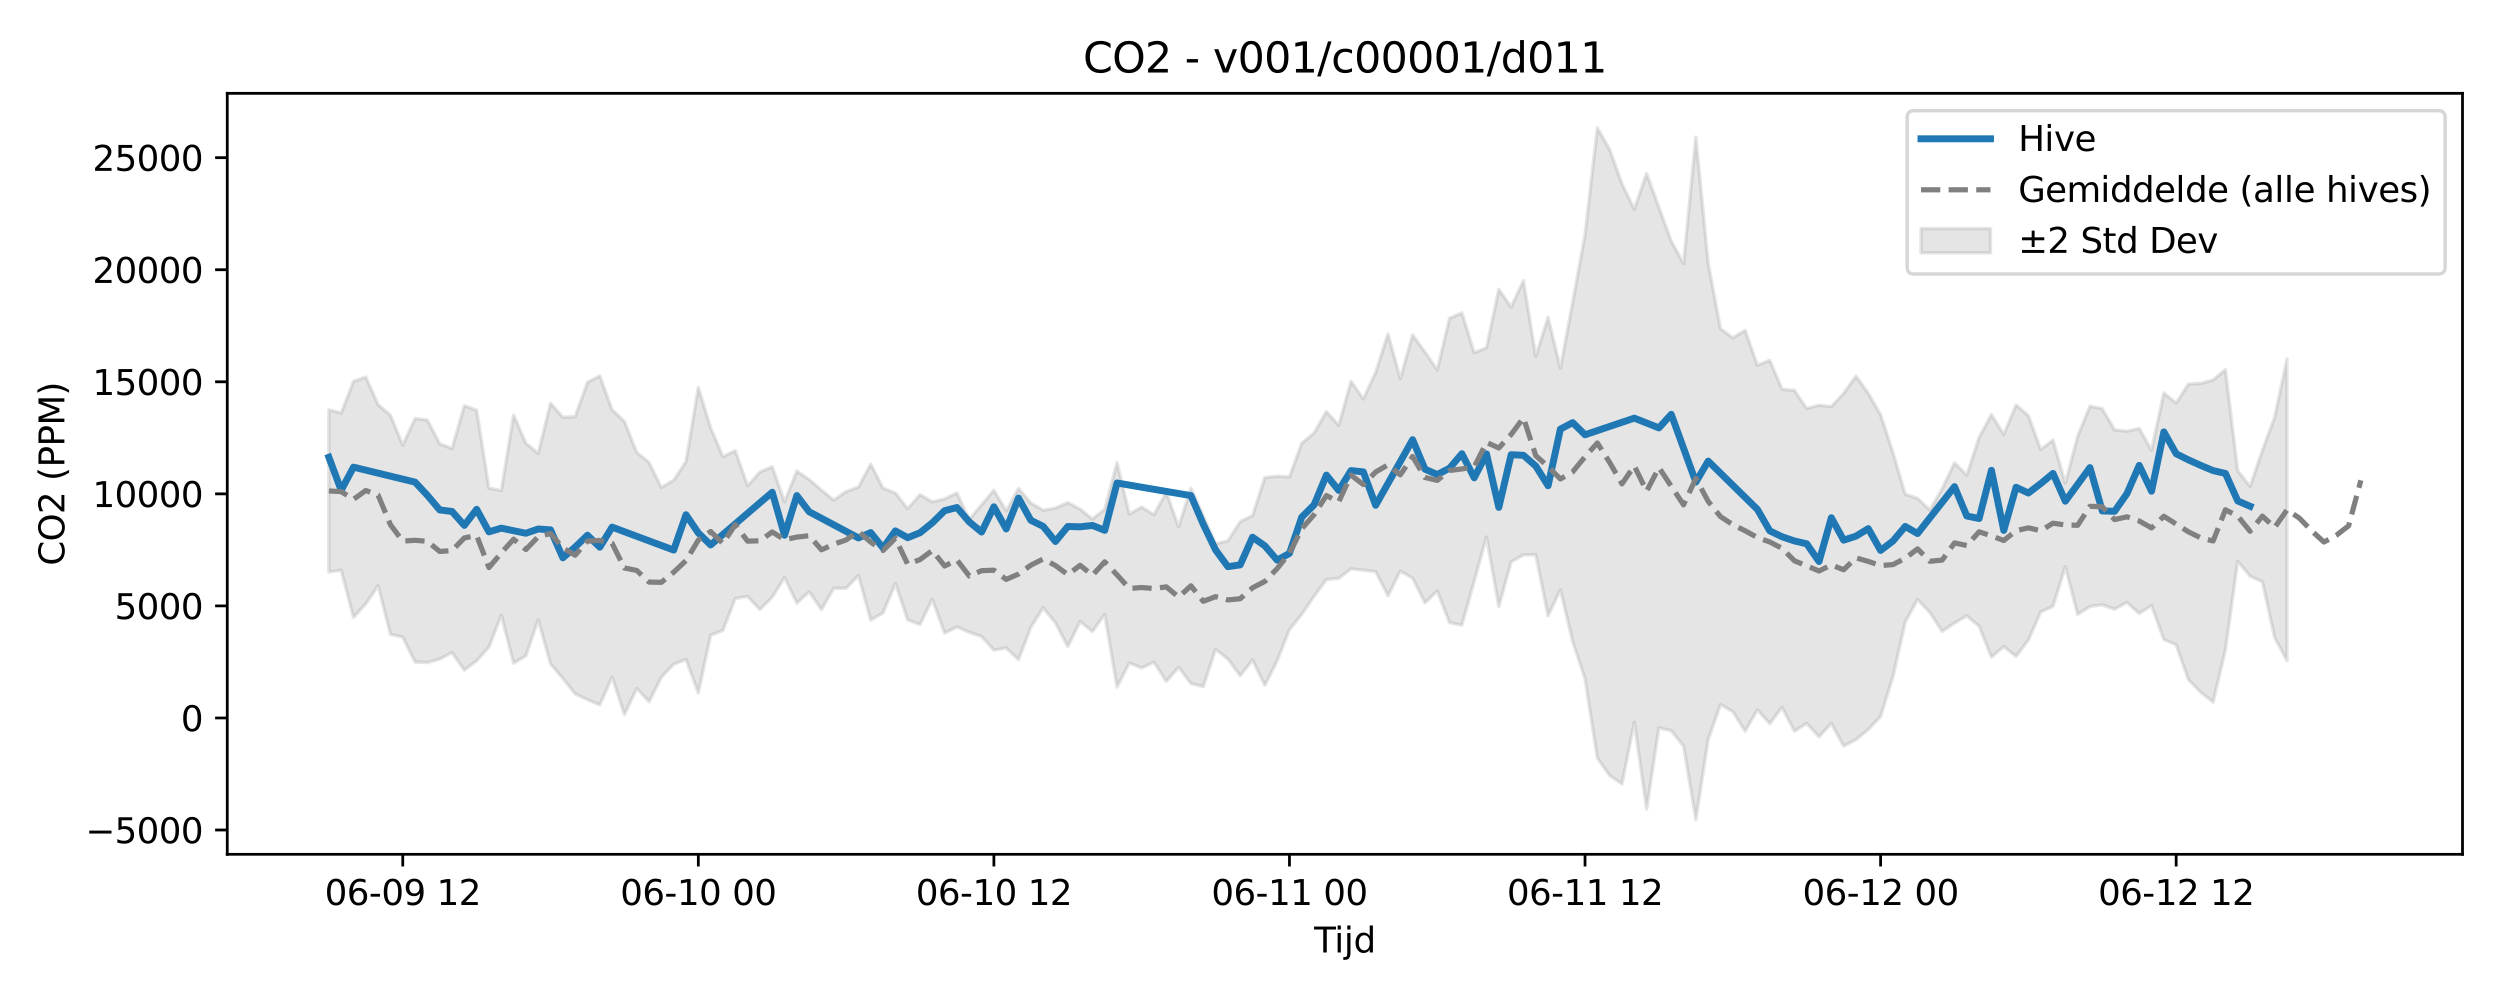 <?xml version="1.0" encoding="utf-8" standalone="no"?>
<!DOCTYPE svg PUBLIC "-//W3C//DTD SVG 1.1//EN"
  "http://www.w3.org/Graphics/SVG/1.1/DTD/svg11.dtd">
<svg xmlns:xlink="http://www.w3.org/1999/xlink" width="720pt" height="288pt" viewBox="0 0 720 288" xmlns="http://www.w3.org/2000/svg" version="1.1">
 <defs>
  <style type="text/css">*{stroke-linejoin: round; stroke-linecap: butt}</style>
 </defs>
 <g id="figure_1">
  <g id="patch_1">
   <path d="M 0 288 
L 720 288 
L 720 0 
L 0 0 
z
" style="fill: #ffffff"/>
  </g>
  <g id="axes_1">
   <g id="patch_2">
    <path d="M 65.45 246.04 
L 709.2 246.04 
L 709.2 26.88 
L 65.45 26.88 
z
" style="fill: #ffffff"/>
   </g>
   <g id="FillBetweenPolyCollection_1">
    <defs>
     <path id="med2e6084ca" d="M 94.711 -169.96 
L 94.711 -123.252 
L 98.258 -123.786 
L 101.805 -110.171 
L 105.352 -114.088 
L 108.899 -119.336 
L 112.446 -105.314 
L 115.992 -104.504 
L 119.539 -97.335 
L 123.086 -97.177 
L 126.633 -98.163 
L 130.18 -100.057 
L 133.727 -95.012 
L 137.273 -97.695 
L 140.82 -101.659 
L 144.367 -110.799 
L 147.914 -96.98 
L 151.461 -99.143 
L 155.008 -109.472 
L 158.554 -96.816 
L 162.101 -92.606 
L 165.648 -88.187 
L 169.195 -86.468 
L 172.742 -84.993 
L 176.288 -93.028 
L 179.835 -82.207 
L 183.382 -89.719 
L 186.929 -85.913 
L 190.476 -92.959 
L 194.023 -96.705 
L 197.569 -98.048 
L 201.116 -88.462 
L 204.663 -105.051 
L 208.21 -106.446 
L 211.757 -115.63 
L 215.304 -116.232 
L 218.85 -112.45 
L 222.397 -115.993 
L 225.944 -121.655 
L 229.491 -114.295 
L 233.038 -117.542 
L 236.585 -112.461 
L 240.131 -118.574 
L 243.678 -118.573 
L 247.225 -122.231 
L 250.772 -109.398 
L 254.319 -111.501 
L 257.866 -119.966 
L 261.412 -109.494 
L 264.959 -108.139 
L 268.506 -115.425 
L 272.053 -105.657 
L 275.6 -107.45 
L 279.147 -105.893 
L 282.693 -104.692 
L 286.24 -100.757 
L 289.787 -101.395 
L 293.334 -98.008 
L 296.881 -107.343 
L 300.428 -112.953 
L 303.974 -108.597 
L 307.521 -101.781 
L 311.068 -109.017 
L 314.615 -106.128 
L 318.162 -111.037 
L 321.709 -90.12 
L 325.255 -97.076 
L 328.802 -95.622 
L 332.349 -97.276 
L 335.896 -91.741 
L 339.443 -95.83 
L 342.99 -91.153 
L 346.536 -90.254 
L 350.083 -100.965 
L 353.63 -98.223 
L 357.177 -93.38 
L 360.724 -97.934 
L 364.271 -90.638 
L 367.817 -97.667 
L 371.364 -106.684 
L 374.911 -111.089 
L 378.458 -116.275 
L 382.005 -121.079 
L 385.552 -121.437 
L 389.098 -124.173 
L 392.645 -123.781 
L 396.192 -123.364 
L 399.739 -116.416 
L 403.286 -123.534 
L 406.833 -121.498 
L 410.379 -114.367 
L 413.926 -117.801 
L 417.473 -108.666 
L 421.02 -107.972 
L 424.567 -120.616 
L 428.114 -133.316 
L 431.66 -113.282 
L 435.207 -126.2 
L 438.754 -128.179 
L 442.301 -128.191 
L 445.848 -110.651 
L 449.395 -118.142 
L 452.941 -103.223 
L 456.488 -92.496 
L 460.035 -69.696 
L 463.582 -64.666 
L 467.129 -62.239 
L 470.676 -79.957 
L 474.222 -55.011 
L 477.769 -78.392 
L 481.316 -77.546 
L 484.863 -73.177 
L 488.41 -51.922 
L 491.957 -75.005 
L 495.503 -85.092 
L 499.05 -83.055 
L 502.597 -77.421 
L 506.144 -83.582 
L 509.691 -79.598 
L 513.238 -84.281 
L 516.784 -77.422 
L 520.331 -79.65 
L 523.878 -75.801 
L 527.425 -79.687 
L 530.972 -73.108 
L 534.519 -75.015 
L 538.065 -77.904 
L 541.612 -81.676 
L 545.159 -93.076 
L 548.706 -108.819 
L 552.253 -115.348 
L 555.8 -111.6 
L 559.346 -106.134 
L 562.893 -108.563 
L 566.44 -110.634 
L 569.987 -107.655 
L 573.534 -98.771 
L 577.081 -101.799 
L 580.627 -98.973 
L 584.174 -103.654 
L 587.721 -111.756 
L 591.268 -113.401 
L 594.815 -124.785 
L 598.362 -111.068 
L 601.908 -113.334 
L 605.455 -113.804 
L 609.002 -112.538 
L 612.549 -114.497 
L 616.096 -111.329 
L 619.642 -113.607 
L 623.189 -103.821 
L 626.736 -102.284 
L 630.283 -92.219 
L 633.83 -88.613 
L 637.377 -85.812 
L 640.923 -100.845 
L 644.47 -126.311 
L 648.017 -122.067 
L 651.564 -120.473 
L 655.111 -104.333 
L 658.658 -97.742 
L 658.658 -184.598 
L 658.658 -184.598 
L 655.111 -167.848 
L 651.564 -158.243 
L 648.017 -147.915 
L 644.47 -152.393 
L 640.923 -181.543 
L 637.377 -178.581 
L 633.83 -177.573 
L 630.283 -177.42 
L 626.736 -171.914 
L 623.189 -174.825 
L 619.642 -158.313 
L 616.096 -164.585 
L 612.549 -163.812 
L 609.002 -164.189 
L 605.455 -170.283 
L 601.908 -171.023 
L 598.362 -162.359 
L 594.815 -148.821 
L 591.268 -161.242 
L 587.721 -158.556 
L 584.174 -168.297 
L 580.627 -171.347 
L 577.081 -162.874 
L 573.534 -168.583 
L 569.987 -162.036 
L 566.44 -151.157 
L 562.893 -154.72 
L 559.346 -147.27 
L 555.8 -141.106 
L 552.253 -144.491 
L 548.706 -145.648 
L 545.159 -157.707 
L 541.612 -168.566 
L 538.065 -174.713 
L 534.519 -179.682 
L 530.972 -174.726 
L 527.425 -170.892 
L 523.878 -171.31 
L 520.331 -170.341 
L 516.784 -175.572 
L 513.238 -175.903 
L 509.691 -184.232 
L 506.144 -182.8 
L 502.597 -192.86 
L 499.05 -190.712 
L 495.503 -193.347 
L 491.957 -212.213 
L 488.41 -248.52 
L 484.863 -212.056 
L 481.316 -218.574 
L 477.769 -228.282 
L 474.222 -238.042 
L 470.676 -227.746 
L 467.129 -235.054 
L 463.582 -244.946 
L 460.035 -251.158 
L 456.488 -220.424 
L 452.941 -201.003 
L 449.395 -181.959 
L 445.848 -196.606 
L 442.301 -185.353 
L 438.754 -207.194 
L 435.207 -199.543 
L 431.66 -204.684 
L 428.114 -187.857 
L 424.567 -186.425 
L 421.02 -197.906 
L 417.473 -196.319 
L 413.926 -181.488 
L 410.379 -186.629 
L 406.833 -191.543 
L 403.286 -178.943 
L 399.739 -191.816 
L 396.192 -180.768 
L 392.645 -173.107 
L 389.098 -178.162 
L 385.552 -165.482 
L 382.005 -169.464 
L 378.458 -163.301 
L 374.911 -160.363 
L 371.364 -150.656 
L 367.817 -150.837 
L 364.271 -150.455 
L 360.724 -139.494 
L 357.177 -137.759 
L 353.63 -132.231 
L 350.083 -131.363 
L 346.536 -139.393 
L 342.99 -147.418 
L 339.443 -136.262 
L 335.896 -146.226 
L 332.349 -139.749 
L 328.802 -141.965 
L 325.255 -139.939 
L 321.709 -154.752 
L 318.162 -141.346 
L 314.615 -138.514 
L 311.068 -141.375 
L 307.521 -143.241 
L 303.974 -141.664 
L 300.428 -141.074 
L 296.881 -143.122 
L 293.334 -147.345 
L 289.787 -140.862 
L 286.24 -146.812 
L 282.693 -142.6 
L 279.147 -138.37 
L 275.6 -146.004 
L 272.053 -144.327 
L 268.506 -143.481 
L 264.959 -145.54 
L 261.412 -141.504 
L 257.866 -146.01 
L 254.319 -147.397 
L 250.772 -154.323 
L 247.225 -147.706 
L 243.678 -146.436 
L 240.131 -143.962 
L 236.585 -146.854 
L 233.038 -149.885 
L 229.491 -152.333 
L 225.944 -143.501 
L 222.397 -153.59 
L 218.85 -152.058 
L 215.304 -148.065 
L 211.757 -158.19 
L 208.21 -156.49 
L 204.663 -164.799 
L 201.116 -176.457 
L 197.569 -155.068 
L 194.023 -149.703 
L 190.476 -147.623 
L 186.929 -154.805 
L 183.382 -157.713 
L 179.835 -166.626 
L 176.288 -169.997 
L 172.742 -179.731 
L 169.195 -177.877 
L 165.648 -168.012 
L 162.101 -167.811 
L 158.554 -171.88 
L 155.008 -157.426 
L 151.461 -160.339 
L 147.914 -168.451 
L 144.367 -146.719 
L 140.82 -147.43 
L 137.273 -169.866 
L 133.727 -171.147 
L 130.18 -158.821 
L 126.633 -160.181 
L 123.086 -167.037 
L 119.539 -167.461 
L 115.992 -159.801 
L 112.446 -168.442 
L 108.899 -171.435 
L 105.352 -179.41 
L 101.805 -178.178 
L 98.258 -169.042 
L 94.711 -169.96 
z
" style="stroke: #808080; stroke-opacity: 0.2"/>
    </defs>
    <g clip-path="url(#p0f1ac2884c)">
     <use xlink:href="#med2e6084ca" x="0" y="288" style="fill: #808080; fill-opacity: 0.2; stroke: #808080; stroke-opacity: 0.2"/>
    </g>
   </g>
   <g id="matplotlib.axis_1">
    <g id="xtick_1">
     <g id="line2d_1">
      <defs>
       <path id="m36e5a9ee63" d="M 0 0 
L 0 3.5 
" style="stroke: #000000; stroke-width: 0.8"/>
      </defs>
      <g>
       <use xlink:href="#m36e5a9ee63" x="115.992" y="246.04" style="stroke: #000000; stroke-width: 0.8"/>
      </g>
     </g>
     <g id="text_1">
      <!-- 06-09 12 -->
      <g transform="translate(93.512 260.638) scale(0.1 -0.1)">
       <defs>
        <path id="DejaVuSans-30" d="M 2034 4250 
Q 1547 4250 1301 3770 
Q 1056 3291 1056 2328 
Q 1056 1369 1301 889 
Q 1547 409 2034 409 
Q 2525 409 2770 889 
Q 3016 1369 3016 2328 
Q 3016 3291 2770 3770 
Q 2525 4250 2034 4250 
z
M 2034 4750 
Q 2819 4750 3233 4129 
Q 3647 3509 3647 2328 
Q 3647 1150 3233 529 
Q 2819 -91 2034 -91 
Q 1250 -91 836 529 
Q 422 1150 422 2328 
Q 422 3509 836 4129 
Q 1250 4750 2034 4750 
z
" transform="scale(0.016)"/>
        <path id="DejaVuSans-36" d="M 2113 2584 
Q 1688 2584 1439 2293 
Q 1191 2003 1191 1497 
Q 1191 994 1439 701 
Q 1688 409 2113 409 
Q 2538 409 2786 701 
Q 3034 994 3034 1497 
Q 3034 2003 2786 2293 
Q 2538 2584 2113 2584 
z
M 3366 4563 
L 3366 3988 
Q 3128 4100 2886 4159 
Q 2644 4219 2406 4219 
Q 1781 4219 1451 3797 
Q 1122 3375 1075 2522 
Q 1259 2794 1537 2939 
Q 1816 3084 2150 3084 
Q 2853 3084 3261 2657 
Q 3669 2231 3669 1497 
Q 3669 778 3244 343 
Q 2819 -91 2113 -91 
Q 1303 -91 875 529 
Q 447 1150 447 2328 
Q 447 3434 972 4092 
Q 1497 4750 2381 4750 
Q 2619 4750 2861 4703 
Q 3103 4656 3366 4563 
z
" transform="scale(0.016)"/>
        <path id="DejaVuSans-2d" d="M 313 2009 
L 1997 2009 
L 1997 1497 
L 313 1497 
L 313 2009 
z
" transform="scale(0.016)"/>
        <path id="DejaVuSans-39" d="M 703 97 
L 703 672 
Q 941 559 1184 500 
Q 1428 441 1663 441 
Q 2288 441 2617 861 
Q 2947 1281 2994 2138 
Q 2813 1869 2534 1725 
Q 2256 1581 1919 1581 
Q 1219 1581 811 2004 
Q 403 2428 403 3163 
Q 403 3881 828 4315 
Q 1253 4750 1959 4750 
Q 2769 4750 3195 4129 
Q 3622 3509 3622 2328 
Q 3622 1225 3098 567 
Q 2575 -91 1691 -91 
Q 1453 -91 1209 -44 
Q 966 3 703 97 
z
M 1959 2075 
Q 2384 2075 2632 2365 
Q 2881 2656 2881 3163 
Q 2881 3666 2632 3958 
Q 2384 4250 1959 4250 
Q 1534 4250 1286 3958 
Q 1038 3666 1038 3163 
Q 1038 2656 1286 2365 
Q 1534 2075 1959 2075 
z
" transform="scale(0.016)"/>
        <path id="DejaVuSans-20" transform="scale(0.016)"/>
        <path id="DejaVuSans-31" d="M 794 531 
L 1825 531 
L 1825 4091 
L 703 3866 
L 703 4441 
L 1819 4666 
L 2450 4666 
L 2450 531 
L 3481 531 
L 3481 0 
L 794 0 
L 794 531 
z
" transform="scale(0.016)"/>
        <path id="DejaVuSans-32" d="M 1228 531 
L 3431 531 
L 3431 0 
L 469 0 
L 469 531 
Q 828 903 1448 1529 
Q 2069 2156 2228 2338 
Q 2531 2678 2651 2914 
Q 2772 3150 2772 3378 
Q 2772 3750 2511 3984 
Q 2250 4219 1831 4219 
Q 1534 4219 1204 4116 
Q 875 4013 500 3803 
L 500 4441 
Q 881 4594 1212 4672 
Q 1544 4750 1819 4750 
Q 2544 4750 2975 4387 
Q 3406 4025 3406 3419 
Q 3406 3131 3298 2873 
Q 3191 2616 2906 2266 
Q 2828 2175 2409 1742 
Q 1991 1309 1228 531 
z
" transform="scale(0.016)"/>
       </defs>
       <use xlink:href="#DejaVuSans-30"/>
       <use xlink:href="#DejaVuSans-36" transform="translate(63.623 0)"/>
       <use xlink:href="#DejaVuSans-2d" transform="translate(127.246 0)"/>
       <use xlink:href="#DejaVuSans-30" transform="translate(163.33 0)"/>
       <use xlink:href="#DejaVuSans-39" transform="translate(226.953 0)"/>
       <use xlink:href="#DejaVuSans-20" transform="translate(290.576 0)"/>
       <use xlink:href="#DejaVuSans-31" transform="translate(322.363 0)"/>
       <use xlink:href="#DejaVuSans-32" transform="translate(385.986 0)"/>
      </g>
     </g>
    </g>
    <g id="xtick_2">
     <g id="line2d_2">
      <g>
       <use xlink:href="#m36e5a9ee63" x="201.116" y="246.04" style="stroke: #000000; stroke-width: 0.8"/>
      </g>
     </g>
     <g id="text_2">
      <!-- 06-10 00 -->
      <g transform="translate(178.636 260.638) scale(0.1 -0.1)">
       <use xlink:href="#DejaVuSans-30"/>
       <use xlink:href="#DejaVuSans-36" transform="translate(63.623 0)"/>
       <use xlink:href="#DejaVuSans-2d" transform="translate(127.246 0)"/>
       <use xlink:href="#DejaVuSans-31" transform="translate(163.33 0)"/>
       <use xlink:href="#DejaVuSans-30" transform="translate(226.953 0)"/>
       <use xlink:href="#DejaVuSans-20" transform="translate(290.576 0)"/>
       <use xlink:href="#DejaVuSans-30" transform="translate(322.363 0)"/>
       <use xlink:href="#DejaVuSans-30" transform="translate(385.986 0)"/>
      </g>
     </g>
    </g>
    <g id="xtick_3">
     <g id="line2d_3">
      <g>
       <use xlink:href="#m36e5a9ee63" x="286.24" y="246.04" style="stroke: #000000; stroke-width: 0.8"/>
      </g>
     </g>
     <g id="text_3">
      <!-- 06-10 12 -->
      <g transform="translate(263.76 260.638) scale(0.1 -0.1)">
       <use xlink:href="#DejaVuSans-30"/>
       <use xlink:href="#DejaVuSans-36" transform="translate(63.623 0)"/>
       <use xlink:href="#DejaVuSans-2d" transform="translate(127.246 0)"/>
       <use xlink:href="#DejaVuSans-31" transform="translate(163.33 0)"/>
       <use xlink:href="#DejaVuSans-30" transform="translate(226.953 0)"/>
       <use xlink:href="#DejaVuSans-20" transform="translate(290.576 0)"/>
       <use xlink:href="#DejaVuSans-31" transform="translate(322.363 0)"/>
       <use xlink:href="#DejaVuSans-32" transform="translate(385.986 0)"/>
      </g>
     </g>
    </g>
    <g id="xtick_4">
     <g id="line2d_4">
      <g>
       <use xlink:href="#m36e5a9ee63" x="371.364" y="246.04" style="stroke: #000000; stroke-width: 0.8"/>
      </g>
     </g>
     <g id="text_4">
      <!-- 06-11 00 -->
      <g transform="translate(348.884 260.638) scale(0.1 -0.1)">
       <use xlink:href="#DejaVuSans-30"/>
       <use xlink:href="#DejaVuSans-36" transform="translate(63.623 0)"/>
       <use xlink:href="#DejaVuSans-2d" transform="translate(127.246 0)"/>
       <use xlink:href="#DejaVuSans-31" transform="translate(163.33 0)"/>
       <use xlink:href="#DejaVuSans-31" transform="translate(226.953 0)"/>
       <use xlink:href="#DejaVuSans-20" transform="translate(290.576 0)"/>
       <use xlink:href="#DejaVuSans-30" transform="translate(322.363 0)"/>
       <use xlink:href="#DejaVuSans-30" transform="translate(385.986 0)"/>
      </g>
     </g>
    </g>
    <g id="xtick_5">
     <g id="line2d_5">
      <g>
       <use xlink:href="#m36e5a9ee63" x="456.488" y="246.04" style="stroke: #000000; stroke-width: 0.8"/>
      </g>
     </g>
     <g id="text_5">
      <!-- 06-11 12 -->
      <g transform="translate(434.008 260.638) scale(0.1 -0.1)">
       <use xlink:href="#DejaVuSans-30"/>
       <use xlink:href="#DejaVuSans-36" transform="translate(63.623 0)"/>
       <use xlink:href="#DejaVuSans-2d" transform="translate(127.246 0)"/>
       <use xlink:href="#DejaVuSans-31" transform="translate(163.33 0)"/>
       <use xlink:href="#DejaVuSans-31" transform="translate(226.953 0)"/>
       <use xlink:href="#DejaVuSans-20" transform="translate(290.576 0)"/>
       <use xlink:href="#DejaVuSans-31" transform="translate(322.363 0)"/>
       <use xlink:href="#DejaVuSans-32" transform="translate(385.986 0)"/>
      </g>
     </g>
    </g>
    <g id="xtick_6">
     <g id="line2d_6">
      <g>
       <use xlink:href="#m36e5a9ee63" x="541.612" y="246.04" style="stroke: #000000; stroke-width: 0.8"/>
      </g>
     </g>
     <g id="text_6">
      <!-- 06-12 00 -->
      <g transform="translate(519.132 260.638) scale(0.1 -0.1)">
       <use xlink:href="#DejaVuSans-30"/>
       <use xlink:href="#DejaVuSans-36" transform="translate(63.623 0)"/>
       <use xlink:href="#DejaVuSans-2d" transform="translate(127.246 0)"/>
       <use xlink:href="#DejaVuSans-31" transform="translate(163.33 0)"/>
       <use xlink:href="#DejaVuSans-32" transform="translate(226.953 0)"/>
       <use xlink:href="#DejaVuSans-20" transform="translate(290.576 0)"/>
       <use xlink:href="#DejaVuSans-30" transform="translate(322.363 0)"/>
       <use xlink:href="#DejaVuSans-30" transform="translate(385.986 0)"/>
      </g>
     </g>
    </g>
    <g id="xtick_7">
     <g id="line2d_7">
      <g>
       <use xlink:href="#m36e5a9ee63" x="626.736" y="246.04" style="stroke: #000000; stroke-width: 0.8"/>
      </g>
     </g>
     <g id="text_7">
      <!-- 06-12 12 -->
      <g transform="translate(604.256 260.638) scale(0.1 -0.1)">
       <use xlink:href="#DejaVuSans-30"/>
       <use xlink:href="#DejaVuSans-36" transform="translate(63.623 0)"/>
       <use xlink:href="#DejaVuSans-2d" transform="translate(127.246 0)"/>
       <use xlink:href="#DejaVuSans-31" transform="translate(163.33 0)"/>
       <use xlink:href="#DejaVuSans-32" transform="translate(226.953 0)"/>
       <use xlink:href="#DejaVuSans-20" transform="translate(290.576 0)"/>
       <use xlink:href="#DejaVuSans-31" transform="translate(322.363 0)"/>
       <use xlink:href="#DejaVuSans-32" transform="translate(385.986 0)"/>
      </g>
     </g>
    </g>
    <g id="text_8">
     <!-- Tijd -->
     <g transform="translate(378.475 274.317) scale(0.1 -0.1)">
      <defs>
       <path id="DejaVuSans-54" d="M -19 4666 
L 3928 4666 
L 3928 4134 
L 2272 4134 
L 2272 0 
L 1638 0 
L 1638 4134 
L -19 4134 
L -19 4666 
z
" transform="scale(0.016)"/>
       <path id="DejaVuSans-69" d="M 603 3500 
L 1178 3500 
L 1178 0 
L 603 0 
L 603 3500 
z
M 603 4863 
L 1178 4863 
L 1178 4134 
L 603 4134 
L 603 4863 
z
" transform="scale(0.016)"/>
       <path id="DejaVuSans-6a" d="M 603 3500 
L 1178 3500 
L 1178 -63 
Q 1178 -731 923 -1031 
Q 669 -1331 103 -1331 
L -116 -1331 
L -116 -844 
L 38 -844 
Q 366 -844 484 -692 
Q 603 -541 603 -63 
L 603 3500 
z
M 603 4863 
L 1178 4863 
L 1178 4134 
L 603 4134 
L 603 4863 
z
" transform="scale(0.016)"/>
       <path id="DejaVuSans-64" d="M 2906 2969 
L 2906 4863 
L 3481 4863 
L 3481 0 
L 2906 0 
L 2906 525 
Q 2725 213 2448 61 
Q 2172 -91 1784 -91 
Q 1150 -91 751 415 
Q 353 922 353 1747 
Q 353 2572 751 3078 
Q 1150 3584 1784 3584 
Q 2172 3584 2448 3432 
Q 2725 3281 2906 2969 
z
M 947 1747 
Q 947 1113 1208 752 
Q 1469 391 1925 391 
Q 2381 391 2643 752 
Q 2906 1113 2906 1747 
Q 2906 2381 2643 2742 
Q 2381 3103 1925 3103 
Q 1469 3103 1208 2742 
Q 947 2381 947 1747 
z
" transform="scale(0.016)"/>
      </defs>
      <use xlink:href="#DejaVuSans-54"/>
      <use xlink:href="#DejaVuSans-69" transform="translate(57.959 0)"/>
      <use xlink:href="#DejaVuSans-6a" transform="translate(85.742 0)"/>
      <use xlink:href="#DejaVuSans-64" transform="translate(113.525 0)"/>
     </g>
    </g>
   </g>
   <g id="matplotlib.axis_2">
    <g id="ytick_1">
     <g id="line2d_8">
      <defs>
       <path id="m35f1c12dab" d="M 0 0 
L -3.5 0 
" style="stroke: #000000; stroke-width: 0.8"/>
      </defs>
      <g>
       <use xlink:href="#m35f1c12dab" x="65.45" y="239.047" style="stroke: #000000; stroke-width: 0.8"/>
      </g>
     </g>
     <g id="text_9">
      <!-- −5000 -->
      <g transform="translate(24.62 242.846) scale(0.1 -0.1)">
       <defs>
        <path id="DejaVuSans-2212" d="M 678 2272 
L 4684 2272 
L 4684 1741 
L 678 1741 
L 678 2272 
z
" transform="scale(0.016)"/>
        <path id="DejaVuSans-35" d="M 691 4666 
L 3169 4666 
L 3169 4134 
L 1269 4134 
L 1269 2991 
Q 1406 3038 1543 3061 
Q 1681 3084 1819 3084 
Q 2600 3084 3056 2656 
Q 3513 2228 3513 1497 
Q 3513 744 3044 326 
Q 2575 -91 1722 -91 
Q 1428 -91 1123 -41 
Q 819 9 494 109 
L 494 744 
Q 775 591 1075 516 
Q 1375 441 1709 441 
Q 2250 441 2565 725 
Q 2881 1009 2881 1497 
Q 2881 1984 2565 2268 
Q 2250 2553 1709 2553 
Q 1456 2553 1204 2497 
Q 953 2441 691 2322 
L 691 4666 
z
" transform="scale(0.016)"/>
       </defs>
       <use xlink:href="#DejaVuSans-2212"/>
       <use xlink:href="#DejaVuSans-35" transform="translate(83.789 0)"/>
       <use xlink:href="#DejaVuSans-30" transform="translate(147.412 0)"/>
       <use xlink:href="#DejaVuSans-30" transform="translate(211.035 0)"/>
       <use xlink:href="#DejaVuSans-30" transform="translate(274.658 0)"/>
      </g>
     </g>
    </g>
    <g id="ytick_2">
     <g id="line2d_9">
      <g>
       <use xlink:href="#m35f1c12dab" x="65.45" y="206.774" style="stroke: #000000; stroke-width: 0.8"/>
      </g>
     </g>
     <g id="text_10">
      <!-- 0 -->
      <g transform="translate(52.087 210.573) scale(0.1 -0.1)">
       <use xlink:href="#DejaVuSans-30"/>
      </g>
     </g>
    </g>
    <g id="ytick_3">
     <g id="line2d_10">
      <g>
       <use xlink:href="#m35f1c12dab" x="65.45" y="174.5" style="stroke: #000000; stroke-width: 0.8"/>
      </g>
     </g>
     <g id="text_11">
      <!-- 5000 -->
      <g transform="translate(33 178.299) scale(0.1 -0.1)">
       <use xlink:href="#DejaVuSans-35"/>
       <use xlink:href="#DejaVuSans-30" transform="translate(63.623 0)"/>
       <use xlink:href="#DejaVuSans-30" transform="translate(127.246 0)"/>
       <use xlink:href="#DejaVuSans-30" transform="translate(190.869 0)"/>
      </g>
     </g>
    </g>
    <g id="ytick_4">
     <g id="line2d_11">
      <g>
       <use xlink:href="#m35f1c12dab" x="65.45" y="142.227" style="stroke: #000000; stroke-width: 0.8"/>
      </g>
     </g>
     <g id="text_12">
      <!-- 10000 -->
      <g transform="translate(26.637 146.026) scale(0.1 -0.1)">
       <use xlink:href="#DejaVuSans-31"/>
       <use xlink:href="#DejaVuSans-30" transform="translate(63.623 0)"/>
       <use xlink:href="#DejaVuSans-30" transform="translate(127.246 0)"/>
       <use xlink:href="#DejaVuSans-30" transform="translate(190.869 0)"/>
       <use xlink:href="#DejaVuSans-30" transform="translate(254.492 0)"/>
      </g>
     </g>
    </g>
    <g id="ytick_5">
     <g id="line2d_12">
      <g>
       <use xlink:href="#m35f1c12dab" x="65.45" y="109.953" style="stroke: #000000; stroke-width: 0.8"/>
      </g>
     </g>
     <g id="text_13">
      <!-- 15000 -->
      <g transform="translate(26.637 113.752) scale(0.1 -0.1)">
       <use xlink:href="#DejaVuSans-31"/>
       <use xlink:href="#DejaVuSans-35" transform="translate(63.623 0)"/>
       <use xlink:href="#DejaVuSans-30" transform="translate(127.246 0)"/>
       <use xlink:href="#DejaVuSans-30" transform="translate(190.869 0)"/>
       <use xlink:href="#DejaVuSans-30" transform="translate(254.492 0)"/>
      </g>
     </g>
    </g>
    <g id="ytick_6">
     <g id="line2d_13">
      <g>
       <use xlink:href="#m35f1c12dab" x="65.45" y="77.679" style="stroke: #000000; stroke-width: 0.8"/>
      </g>
     </g>
     <g id="text_14">
      <!-- 20000 -->
      <g transform="translate(26.637 81.479) scale(0.1 -0.1)">
       <use xlink:href="#DejaVuSans-32"/>
       <use xlink:href="#DejaVuSans-30" transform="translate(63.623 0)"/>
       <use xlink:href="#DejaVuSans-30" transform="translate(127.246 0)"/>
       <use xlink:href="#DejaVuSans-30" transform="translate(190.869 0)"/>
       <use xlink:href="#DejaVuSans-30" transform="translate(254.492 0)"/>
      </g>
     </g>
    </g>
    <g id="ytick_7">
     <g id="line2d_14">
      <g>
       <use xlink:href="#m35f1c12dab" x="65.45" y="45.406" style="stroke: #000000; stroke-width: 0.8"/>
      </g>
     </g>
     <g id="text_15">
      <!-- 25000 -->
      <g transform="translate(26.637 49.205) scale(0.1 -0.1)">
       <use xlink:href="#DejaVuSans-32"/>
       <use xlink:href="#DejaVuSans-35" transform="translate(63.623 0)"/>
       <use xlink:href="#DejaVuSans-30" transform="translate(127.246 0)"/>
       <use xlink:href="#DejaVuSans-30" transform="translate(190.869 0)"/>
       <use xlink:href="#DejaVuSans-30" transform="translate(254.492 0)"/>
      </g>
     </g>
    </g>
    <g id="text_16">
     <!-- CO2 (PPM) -->
     <g transform="translate(18.541 162.903) rotate(-90) scale(0.1 -0.1)">
      <defs>
       <path id="DejaVuSans-43" d="M 4122 4306 
L 4122 3641 
Q 3803 3938 3442 4084 
Q 3081 4231 2675 4231 
Q 1875 4231 1450 3742 
Q 1025 3253 1025 2328 
Q 1025 1406 1450 917 
Q 1875 428 2675 428 
Q 3081 428 3442 575 
Q 3803 722 4122 1019 
L 4122 359 
Q 3791 134 3420 21 
Q 3050 -91 2638 -91 
Q 1578 -91 968 557 
Q 359 1206 359 2328 
Q 359 3453 968 4101 
Q 1578 4750 2638 4750 
Q 3056 4750 3426 4639 
Q 3797 4528 4122 4306 
z
" transform="scale(0.016)"/>
       <path id="DejaVuSans-4f" d="M 2522 4238 
Q 1834 4238 1429 3725 
Q 1025 3213 1025 2328 
Q 1025 1447 1429 934 
Q 1834 422 2522 422 
Q 3209 422 3611 934 
Q 4013 1447 4013 2328 
Q 4013 3213 3611 3725 
Q 3209 4238 2522 4238 
z
M 2522 4750 
Q 3503 4750 4090 4092 
Q 4678 3434 4678 2328 
Q 4678 1225 4090 567 
Q 3503 -91 2522 -91 
Q 1538 -91 948 565 
Q 359 1222 359 2328 
Q 359 3434 948 4092 
Q 1538 4750 2522 4750 
z
" transform="scale(0.016)"/>
       <path id="DejaVuSans-28" d="M 1984 4856 
Q 1566 4138 1362 3434 
Q 1159 2731 1159 2009 
Q 1159 1288 1364 580 
Q 1569 -128 1984 -844 
L 1484 -844 
Q 1016 -109 783 600 
Q 550 1309 550 2009 
Q 550 2706 781 3412 
Q 1013 4119 1484 4856 
L 1984 4856 
z
" transform="scale(0.016)"/>
       <path id="DejaVuSans-50" d="M 1259 4147 
L 1259 2394 
L 2053 2394 
Q 2494 2394 2734 2622 
Q 2975 2850 2975 3272 
Q 2975 3691 2734 3919 
Q 2494 4147 2053 4147 
L 1259 4147 
z
M 628 4666 
L 2053 4666 
Q 2838 4666 3239 4311 
Q 3641 3956 3641 3272 
Q 3641 2581 3239 2228 
Q 2838 1875 2053 1875 
L 1259 1875 
L 1259 0 
L 628 0 
L 628 4666 
z
" transform="scale(0.016)"/>
       <path id="DejaVuSans-4d" d="M 628 4666 
L 1569 4666 
L 2759 1491 
L 3956 4666 
L 4897 4666 
L 4897 0 
L 4281 0 
L 4281 4097 
L 3078 897 
L 2444 897 
L 1241 4097 
L 1241 0 
L 628 0 
L 628 4666 
z
" transform="scale(0.016)"/>
       <path id="DejaVuSans-29" d="M 513 4856 
L 1013 4856 
Q 1481 4119 1714 3412 
Q 1947 2706 1947 2009 
Q 1947 1309 1714 600 
Q 1481 -109 1013 -844 
L 513 -844 
Q 928 -128 1133 580 
Q 1338 1288 1338 2009 
Q 1338 2731 1133 3434 
Q 928 4138 513 4856 
z
" transform="scale(0.016)"/>
      </defs>
      <use xlink:href="#DejaVuSans-43"/>
      <use xlink:href="#DejaVuSans-4f" transform="translate(69.824 0)"/>
      <use xlink:href="#DejaVuSans-32" transform="translate(148.535 0)"/>
      <use xlink:href="#DejaVuSans-20" transform="translate(212.158 0)"/>
      <use xlink:href="#DejaVuSans-28" transform="translate(243.945 0)"/>
      <use xlink:href="#DejaVuSans-50" transform="translate(282.959 0)"/>
      <use xlink:href="#DejaVuSans-50" transform="translate(343.262 0)"/>
      <use xlink:href="#DejaVuSans-4d" transform="translate(403.564 0)"/>
      <use xlink:href="#DejaVuSans-29" transform="translate(489.844 0)"/>
     </g>
    </g>
   </g>
   <g id="line2d_15">
    <path d="M 94.711 131.692 
L 98.258 141.187 
L 101.805 134.539 
L 119.539 138.855 
L 123.086 142.655 
L 126.633 146.859 
L 130.18 147.298 
L 133.727 151.31 
L 137.273 146.685 
L 140.82 153.172 
L 144.367 152.109 
L 147.914 152.851 
L 151.461 153.578 
L 155.008 152.35 
L 158.554 152.597 
L 162.101 160.646 
L 165.648 157.552 
L 169.195 154.146 
L 172.742 157.584 
L 176.288 151.812 
L 194.023 158.418 
L 197.569 148.242 
L 201.116 153.492 
L 204.663 156.943 
L 222.397 141.768 
L 225.944 154.142 
L 229.491 142.728 
L 233.038 147.382 
L 247.225 154.923 
L 250.772 153.38 
L 254.319 157.819 
L 257.866 152.898 
L 261.412 154.854 
L 264.959 153.434 
L 268.506 150.572 
L 272.053 147.08 
L 275.6 146.164 
L 279.147 150.301 
L 282.693 153.228 
L 286.24 145.96 
L 289.787 152.33 
L 293.334 143.451 
L 296.881 149.843 
L 300.428 151.59 
L 303.974 155.949 
L 307.521 151.627 
L 311.068 151.721 
L 314.615 151.332 
L 318.162 152.735 
L 321.709 139.102 
L 342.99 142.743 
L 346.536 150.981 
L 350.083 158.37 
L 353.63 163.198 
L 357.177 162.679 
L 360.724 154.712 
L 364.271 157.199 
L 367.817 161.32 
L 371.364 159.372 
L 374.911 148.911 
L 378.458 145.404 
L 382.005 136.83 
L 385.552 141.245 
L 389.098 135.529 
L 392.645 135.907 
L 396.192 145.518 
L 406.833 126.632 
L 410.379 135.111 
L 413.926 136.673 
L 417.473 134.849 
L 421.02 130.677 
L 424.567 137.607 
L 428.114 130.733 
L 431.66 146.132 
L 435.207 130.959 
L 438.754 131.129 
L 442.301 134.216 
L 445.848 139.888 
L 449.395 123.581 
L 452.941 121.716 
L 456.488 125.212 
L 470.676 120.423 
L 477.769 123.234 
L 481.316 119.325 
L 488.41 138.844 
L 491.957 132.796 
L 506.144 146.719 
L 509.691 152.883 
L 513.238 154.583 
L 516.784 155.79 
L 520.331 156.61 
L 523.878 161.715 
L 527.425 149.114 
L 530.972 155.571 
L 534.519 154.409 
L 538.065 152.246 
L 541.612 158.525 
L 545.159 155.82 
L 548.706 151.614 
L 552.253 153.658 
L 562.893 140.158 
L 566.44 148.607 
L 569.987 149.336 
L 573.534 135.456 
L 577.081 152.751 
L 580.627 140.329 
L 584.174 141.988 
L 587.721 139.292 
L 591.268 136.353 
L 594.815 144.347 
L 601.908 134.678 
L 605.455 147.148 
L 609.002 147.248 
L 612.549 142.194 
L 616.096 134.029 
L 619.642 141.465 
L 623.189 124.389 
L 626.736 130.676 
L 630.283 132.454 
L 633.83 134.048 
L 637.377 135.533 
L 640.923 136.348 
L 644.47 144.277 
L 648.017 145.8 
" clip-path="url(#p0f1ac2884c)" style="fill: none; stroke: #1f77b4; stroke-width: 2; stroke-linecap: square"/>
   </g>
   <g id="line2d_16">
    <path d="M 94.711 141.394 
L 98.258 141.586 
L 101.805 143.825 
L 105.352 141.251 
L 108.899 142.615 
L 112.446 151.122 
L 115.992 155.847 
L 119.539 155.602 
L 123.086 155.893 
L 126.633 158.828 
L 130.18 158.561 
L 133.727 154.92 
L 137.273 154.219 
L 140.82 163.456 
L 144.367 159.241 
L 147.914 155.285 
L 151.461 158.259 
L 155.008 154.551 
L 158.554 153.652 
L 162.101 157.792 
L 165.648 159.9 
L 169.195 155.828 
L 172.742 155.638 
L 176.288 156.487 
L 179.835 163.583 
L 183.382 164.284 
L 186.929 167.641 
L 190.476 167.709 
L 194.023 164.796 
L 197.569 161.442 
L 201.116 155.541 
L 204.663 153.075 
L 208.21 156.532 
L 211.757 151.09 
L 215.304 155.851 
L 218.85 155.746 
L 222.397 153.209 
L 225.944 155.422 
L 229.491 154.686 
L 233.038 154.287 
L 236.585 158.343 
L 240.131 156.732 
L 243.678 155.496 
L 247.225 153.032 
L 250.772 156.14 
L 254.319 158.551 
L 257.866 155.012 
L 261.412 162.501 
L 264.959 161.161 
L 268.506 158.547 
L 272.053 163.008 
L 275.6 161.273 
L 279.147 165.869 
L 282.693 164.354 
L 286.24 164.215 
L 289.787 166.871 
L 293.334 165.324 
L 296.881 162.768 
L 300.428 160.986 
L 303.974 162.87 
L 307.521 165.489 
L 311.068 162.804 
L 314.615 165.679 
L 318.162 161.809 
L 321.709 165.564 
L 325.255 169.493 
L 328.802 169.206 
L 332.349 169.488 
L 335.896 169.016 
L 339.443 171.954 
L 342.99 168.715 
L 346.536 173.177 
L 350.083 171.836 
L 353.63 172.773 
L 357.177 172.431 
L 360.724 169.286 
L 364.271 167.453 
L 367.817 163.748 
L 371.364 159.33 
L 374.911 152.274 
L 378.458 148.212 
L 382.005 142.729 
L 385.552 144.54 
L 389.098 136.833 
L 392.645 139.556 
L 396.192 135.934 
L 399.739 133.884 
L 403.286 136.761 
L 406.833 131.479 
L 410.379 137.502 
L 413.926 138.356 
L 417.473 135.508 
L 421.02 135.061 
L 424.567 134.479 
L 428.114 127.414 
L 431.66 129.017 
L 435.207 125.129 
L 438.754 120.314 
L 442.301 131.228 
L 445.848 134.372 
L 449.395 137.95 
L 452.941 135.887 
L 456.488 131.54 
L 460.035 127.573 
L 463.582 133.194 
L 467.129 139.353 
L 470.676 134.149 
L 474.222 141.473 
L 477.769 134.663 
L 484.863 145.384 
L 488.41 137.779 
L 491.957 144.391 
L 495.503 148.78 
L 499.05 151.116 
L 502.597 152.86 
L 506.144 154.809 
L 509.691 156.085 
L 513.238 157.908 
L 516.784 161.503 
L 523.878 164.445 
L 527.425 162.711 
L 530.972 164.083 
L 534.519 160.652 
L 538.065 161.692 
L 541.612 162.879 
L 545.159 162.608 
L 548.706 160.767 
L 552.253 158.081 
L 555.8 161.647 
L 559.346 161.298 
L 562.893 156.359 
L 566.44 157.105 
L 569.987 153.155 
L 573.534 154.323 
L 577.081 155.664 
L 580.627 152.84 
L 584.174 152.024 
L 587.721 152.844 
L 591.268 150.679 
L 594.815 151.197 
L 598.362 151.286 
L 601.908 145.822 
L 605.455 145.956 
L 609.002 149.637 
L 612.549 148.846 
L 616.096 150.043 
L 619.642 152.04 
L 623.189 148.677 
L 630.283 153.18 
L 633.83 154.907 
L 637.377 155.804 
L 640.923 146.806 
L 644.47 148.648 
L 648.017 153.009 
L 651.564 148.642 
L 655.111 151.91 
L 658.658 146.83 
L 662.204 149.198 
L 665.751 152.874 
L 669.298 156.107 
L 672.845 154.187 
L 676.392 151.44 
L 679.939 138.331 
L 679.939 138.331 
" clip-path="url(#p0f1ac2884c)" style="fill: none; stroke-dasharray: 5.55,2.4; stroke-dashoffset: 0; stroke: #808080; stroke-width: 1.5"/>
   </g>
   <g id="patch_3">
    <path d="M 65.45 246.04 
L 65.45 26.88 
" style="fill: none; stroke: #000000; stroke-width: 0.8; stroke-linejoin: miter; stroke-linecap: square"/>
   </g>
   <g id="patch_4">
    <path d="M 709.2 246.04 
L 709.2 26.88 
" style="fill: none; stroke: #000000; stroke-width: 0.8; stroke-linejoin: miter; stroke-linecap: square"/>
   </g>
   <g id="patch_5">
    <path d="M 65.45 246.04 
L 709.2 246.04 
" style="fill: none; stroke: #000000; stroke-width: 0.8; stroke-linejoin: miter; stroke-linecap: square"/>
   </g>
   <g id="patch_6">
    <path d="M 65.45 26.88 
L 709.2 26.88 
" style="fill: none; stroke: #000000; stroke-width: 0.8; stroke-linejoin: miter; stroke-linecap: square"/>
   </g>
   <g id="text_17">
    <!-- CO2 - v001/c00001/d011 -->
    <g transform="translate(311.922 20.88) scale(0.12 -0.12)">
     <defs>
      <path id="DejaVuSans-76" d="M 191 3500 
L 800 3500 
L 1894 563 
L 2988 3500 
L 3597 3500 
L 2284 0 
L 1503 0 
L 191 3500 
z
" transform="scale(0.016)"/>
      <path id="DejaVuSans-2f" d="M 1625 4666 
L 2156 4666 
L 531 -594 
L 0 -594 
L 1625 4666 
z
" transform="scale(0.016)"/>
      <path id="DejaVuSans-63" d="M 3122 3366 
L 3122 2828 
Q 2878 2963 2633 3030 
Q 2388 3097 2138 3097 
Q 1578 3097 1268 2742 
Q 959 2388 959 1747 
Q 959 1106 1268 751 
Q 1578 397 2138 397 
Q 2388 397 2633 464 
Q 2878 531 3122 666 
L 3122 134 
Q 2881 22 2623 -34 
Q 2366 -91 2075 -91 
Q 1284 -91 818 406 
Q 353 903 353 1747 
Q 353 2603 823 3093 
Q 1294 3584 2113 3584 
Q 2378 3584 2631 3529 
Q 2884 3475 3122 3366 
z
" transform="scale(0.016)"/>
     </defs>
     <use xlink:href="#DejaVuSans-43"/>
     <use xlink:href="#DejaVuSans-4f" transform="translate(69.824 0)"/>
     <use xlink:href="#DejaVuSans-32" transform="translate(148.535 0)"/>
     <use xlink:href="#DejaVuSans-20" transform="translate(212.158 0)"/>
     <use xlink:href="#DejaVuSans-2d" transform="translate(243.945 0)"/>
     <use xlink:href="#DejaVuSans-20" transform="translate(280.029 0)"/>
     <use xlink:href="#DejaVuSans-76" transform="translate(311.816 0)"/>
     <use xlink:href="#DejaVuSans-30" transform="translate(370.996 0)"/>
     <use xlink:href="#DejaVuSans-30" transform="translate(434.619 0)"/>
     <use xlink:href="#DejaVuSans-31" transform="translate(498.242 0)"/>
     <use xlink:href="#DejaVuSans-2f" transform="translate(561.865 0)"/>
     <use xlink:href="#DejaVuSans-63" transform="translate(595.557 0)"/>
     <use xlink:href="#DejaVuSans-30" transform="translate(650.537 0)"/>
     <use xlink:href="#DejaVuSans-30" transform="translate(714.16 0)"/>
     <use xlink:href="#DejaVuSans-30" transform="translate(777.783 0)"/>
     <use xlink:href="#DejaVuSans-30" transform="translate(841.406 0)"/>
     <use xlink:href="#DejaVuSans-31" transform="translate(905.029 0)"/>
     <use xlink:href="#DejaVuSans-2f" transform="translate(968.652 0)"/>
     <use xlink:href="#DejaVuSans-64" transform="translate(1002.344 0)"/>
     <use xlink:href="#DejaVuSans-30" transform="translate(1065.82 0)"/>
     <use xlink:href="#DejaVuSans-31" transform="translate(1129.443 0)"/>
     <use xlink:href="#DejaVuSans-31" transform="translate(1193.066 0)"/>
    </g>
   </g>
   <g id="legend_1">
    <g id="patch_7">
     <path d="M 551.256 78.914 
L 702.2 78.914 
Q 704.2 78.914 704.2 76.914 
L 704.2 33.88 
Q 704.2 31.88 702.2 31.88 
L 551.256 31.88 
Q 549.256 31.88 549.256 33.88 
L 549.256 76.914 
Q 549.256 78.914 551.256 78.914 
z
" style="fill: #ffffff; opacity: 0.8; stroke: #cccccc; stroke-linejoin: miter"/>
    </g>
    <g id="line2d_17">
     <path d="M 553.256 39.978 
L 563.256 39.978 
L 573.256 39.978 
" style="fill: none; stroke: #1f77b4; stroke-width: 2; stroke-linecap: square"/>
    </g>
    <g id="text_18">
     <!-- Hive -->
     <g transform="translate(581.256 43.478) scale(0.1 -0.1)">
      <defs>
       <path id="DejaVuSans-48" d="M 628 4666 
L 1259 4666 
L 1259 2753 
L 3553 2753 
L 3553 4666 
L 4184 4666 
L 4184 0 
L 3553 0 
L 3553 2222 
L 1259 2222 
L 1259 0 
L 628 0 
L 628 4666 
z
" transform="scale(0.016)"/>
       <path id="DejaVuSans-65" d="M 3597 1894 
L 3597 1613 
L 953 1613 
Q 991 1019 1311 708 
Q 1631 397 2203 397 
Q 2534 397 2845 478 
Q 3156 559 3463 722 
L 3463 178 
Q 3153 47 2828 -22 
Q 2503 -91 2169 -91 
Q 1331 -91 842 396 
Q 353 884 353 1716 
Q 353 2575 817 3079 
Q 1281 3584 2069 3584 
Q 2775 3584 3186 3129 
Q 3597 2675 3597 1894 
z
M 3022 2063 
Q 3016 2534 2758 2815 
Q 2500 3097 2075 3097 
Q 1594 3097 1305 2825 
Q 1016 2553 972 2059 
L 3022 2063 
z
" transform="scale(0.016)"/>
      </defs>
      <use xlink:href="#DejaVuSans-48"/>
      <use xlink:href="#DejaVuSans-69" transform="translate(75.195 0)"/>
      <use xlink:href="#DejaVuSans-76" transform="translate(102.979 0)"/>
      <use xlink:href="#DejaVuSans-65" transform="translate(162.158 0)"/>
     </g>
    </g>
    <g id="line2d_18">
     <path d="M 553.256 54.657 
L 563.256 54.657 
L 573.256 54.657 
" style="fill: none; stroke-dasharray: 5.55,2.4; stroke-dashoffset: 0; stroke: #808080; stroke-width: 1.5"/>
    </g>
    <g id="text_19">
     <!-- Gemiddelde (alle hives) -->
     <g transform="translate(581.256 58.157) scale(0.1 -0.1)">
      <defs>
       <path id="DejaVuSans-47" d="M 3809 666 
L 3809 1919 
L 2778 1919 
L 2778 2438 
L 4434 2438 
L 4434 434 
Q 4069 175 3628 42 
Q 3188 -91 2688 -91 
Q 1594 -91 976 548 
Q 359 1188 359 2328 
Q 359 3472 976 4111 
Q 1594 4750 2688 4750 
Q 3144 4750 3555 4637 
Q 3966 4525 4313 4306 
L 4313 3634 
Q 3963 3931 3569 4081 
Q 3175 4231 2741 4231 
Q 1884 4231 1454 3753 
Q 1025 3275 1025 2328 
Q 1025 1384 1454 906 
Q 1884 428 2741 428 
Q 3075 428 3337 486 
Q 3600 544 3809 666 
z
" transform="scale(0.016)"/>
       <path id="DejaVuSans-6d" d="M 3328 2828 
Q 3544 3216 3844 3400 
Q 4144 3584 4550 3584 
Q 5097 3584 5394 3201 
Q 5691 2819 5691 2113 
L 5691 0 
L 5113 0 
L 5113 2094 
Q 5113 2597 4934 2840 
Q 4756 3084 4391 3084 
Q 3944 3084 3684 2787 
Q 3425 2491 3425 1978 
L 3425 0 
L 2847 0 
L 2847 2094 
Q 2847 2600 2669 2842 
Q 2491 3084 2119 3084 
Q 1678 3084 1418 2786 
Q 1159 2488 1159 1978 
L 1159 0 
L 581 0 
L 581 3500 
L 1159 3500 
L 1159 2956 
Q 1356 3278 1631 3431 
Q 1906 3584 2284 3584 
Q 2666 3584 2933 3390 
Q 3200 3197 3328 2828 
z
" transform="scale(0.016)"/>
       <path id="DejaVuSans-6c" d="M 603 4863 
L 1178 4863 
L 1178 0 
L 603 0 
L 603 4863 
z
" transform="scale(0.016)"/>
       <path id="DejaVuSans-61" d="M 2194 1759 
Q 1497 1759 1228 1600 
Q 959 1441 959 1056 
Q 959 750 1161 570 
Q 1363 391 1709 391 
Q 2188 391 2477 730 
Q 2766 1069 2766 1631 
L 2766 1759 
L 2194 1759 
z
M 3341 1997 
L 3341 0 
L 2766 0 
L 2766 531 
Q 2569 213 2275 61 
Q 1981 -91 1556 -91 
Q 1019 -91 701 211 
Q 384 513 384 1019 
Q 384 1609 779 1909 
Q 1175 2209 1959 2209 
L 2766 2209 
L 2766 2266 
Q 2766 2663 2505 2880 
Q 2244 3097 1772 3097 
Q 1472 3097 1187 3025 
Q 903 2953 641 2809 
L 641 3341 
Q 956 3463 1253 3523 
Q 1550 3584 1831 3584 
Q 2591 3584 2966 3190 
Q 3341 2797 3341 1997 
z
" transform="scale(0.016)"/>
       <path id="DejaVuSans-68" d="M 3513 2113 
L 3513 0 
L 2938 0 
L 2938 2094 
Q 2938 2591 2744 2837 
Q 2550 3084 2163 3084 
Q 1697 3084 1428 2787 
Q 1159 2491 1159 1978 
L 1159 0 
L 581 0 
L 581 4863 
L 1159 4863 
L 1159 2956 
Q 1366 3272 1645 3428 
Q 1925 3584 2291 3584 
Q 2894 3584 3203 3211 
Q 3513 2838 3513 2113 
z
" transform="scale(0.016)"/>
       <path id="DejaVuSans-73" d="M 2834 3397 
L 2834 2853 
Q 2591 2978 2328 3040 
Q 2066 3103 1784 3103 
Q 1356 3103 1142 2972 
Q 928 2841 928 2578 
Q 928 2378 1081 2264 
Q 1234 2150 1697 2047 
L 1894 2003 
Q 2506 1872 2764 1633 
Q 3022 1394 3022 966 
Q 3022 478 2636 193 
Q 2250 -91 1575 -91 
Q 1294 -91 989 -36 
Q 684 19 347 128 
L 347 722 
Q 666 556 975 473 
Q 1284 391 1588 391 
Q 1994 391 2212 530 
Q 2431 669 2431 922 
Q 2431 1156 2273 1281 
Q 2116 1406 1581 1522 
L 1381 1569 
Q 847 1681 609 1914 
Q 372 2147 372 2553 
Q 372 3047 722 3315 
Q 1072 3584 1716 3584 
Q 2034 3584 2315 3537 
Q 2597 3491 2834 3397 
z
" transform="scale(0.016)"/>
      </defs>
      <use xlink:href="#DejaVuSans-47"/>
      <use xlink:href="#DejaVuSans-65" transform="translate(77.49 0)"/>
      <use xlink:href="#DejaVuSans-6d" transform="translate(139.014 0)"/>
      <use xlink:href="#DejaVuSans-69" transform="translate(236.426 0)"/>
      <use xlink:href="#DejaVuSans-64" transform="translate(264.209 0)"/>
      <use xlink:href="#DejaVuSans-64" transform="translate(327.686 0)"/>
      <use xlink:href="#DejaVuSans-65" transform="translate(391.162 0)"/>
      <use xlink:href="#DejaVuSans-6c" transform="translate(452.686 0)"/>
      <use xlink:href="#DejaVuSans-64" transform="translate(480.469 0)"/>
      <use xlink:href="#DejaVuSans-65" transform="translate(543.945 0)"/>
      <use xlink:href="#DejaVuSans-20" transform="translate(605.469 0)"/>
      <use xlink:href="#DejaVuSans-28" transform="translate(637.256 0)"/>
      <use xlink:href="#DejaVuSans-61" transform="translate(676.27 0)"/>
      <use xlink:href="#DejaVuSans-6c" transform="translate(737.549 0)"/>
      <use xlink:href="#DejaVuSans-6c" transform="translate(765.332 0)"/>
      <use xlink:href="#DejaVuSans-65" transform="translate(793.115 0)"/>
      <use xlink:href="#DejaVuSans-20" transform="translate(854.639 0)"/>
      <use xlink:href="#DejaVuSans-68" transform="translate(886.426 0)"/>
      <use xlink:href="#DejaVuSans-69" transform="translate(949.805 0)"/>
      <use xlink:href="#DejaVuSans-76" transform="translate(977.588 0)"/>
      <use xlink:href="#DejaVuSans-65" transform="translate(1036.768 0)"/>
      <use xlink:href="#DejaVuSans-73" transform="translate(1098.291 0)"/>
      <use xlink:href="#DejaVuSans-29" transform="translate(1150.391 0)"/>
     </g>
    </g>
    <g id="patch_8">
     <path d="M 553.256 72.835 
L 573.256 72.835 
L 573.256 65.835 
L 553.256 65.835 
z
" style="fill: #808080; fill-opacity: 0.2; stroke: #808080; stroke-opacity: 0.2; stroke-linejoin: miter"/>
    </g>
    <g id="text_20">
     <!-- ±2 Std Dev -->
     <g transform="translate(581.256 72.835) scale(0.1 -0.1)">
      <defs>
       <path id="DejaVuSans-b1" d="M 2944 4013 
L 2944 2803 
L 4684 2803 
L 4684 2272 
L 2944 2272 
L 2944 1063 
L 2419 1063 
L 2419 2272 
L 678 2272 
L 678 2803 
L 2419 2803 
L 2419 4013 
L 2944 4013 
z
M 678 531 
L 4684 531 
L 4684 0 
L 678 0 
L 678 531 
z
" transform="scale(0.016)"/>
       <path id="DejaVuSans-53" d="M 3425 4513 
L 3425 3897 
Q 3066 4069 2747 4153 
Q 2428 4238 2131 4238 
Q 1616 4238 1336 4038 
Q 1056 3838 1056 3469 
Q 1056 3159 1242 3001 
Q 1428 2844 1947 2747 
L 2328 2669 
Q 3034 2534 3370 2195 
Q 3706 1856 3706 1288 
Q 3706 609 3251 259 
Q 2797 -91 1919 -91 
Q 1588 -91 1214 -16 
Q 841 59 441 206 
L 441 856 
Q 825 641 1194 531 
Q 1563 422 1919 422 
Q 2459 422 2753 634 
Q 3047 847 3047 1241 
Q 3047 1584 2836 1778 
Q 2625 1972 2144 2069 
L 1759 2144 
Q 1053 2284 737 2584 
Q 422 2884 422 3419 
Q 422 4038 858 4394 
Q 1294 4750 2059 4750 
Q 2388 4750 2728 4690 
Q 3069 4631 3425 4513 
z
" transform="scale(0.016)"/>
       <path id="DejaVuSans-74" d="M 1172 4494 
L 1172 3500 
L 2356 3500 
L 2356 3053 
L 1172 3053 
L 1172 1153 
Q 1172 725 1289 603 
Q 1406 481 1766 481 
L 2356 481 
L 2356 0 
L 1766 0 
Q 1100 0 847 248 
Q 594 497 594 1153 
L 594 3053 
L 172 3053 
L 172 3500 
L 594 3500 
L 594 4494 
L 1172 4494 
z
" transform="scale(0.016)"/>
       <path id="DejaVuSans-44" d="M 1259 4147 
L 1259 519 
L 2022 519 
Q 2988 519 3436 956 
Q 3884 1394 3884 2338 
Q 3884 3275 3436 3711 
Q 2988 4147 2022 4147 
L 1259 4147 
z
M 628 4666 
L 1925 4666 
Q 3281 4666 3915 4102 
Q 4550 3538 4550 2338 
Q 4550 1131 3912 565 
Q 3275 0 1925 0 
L 628 0 
L 628 4666 
z
" transform="scale(0.016)"/>
      </defs>
      <use xlink:href="#DejaVuSans-b1"/>
      <use xlink:href="#DejaVuSans-32" transform="translate(83.789 0)"/>
      <use xlink:href="#DejaVuSans-20" transform="translate(147.412 0)"/>
      <use xlink:href="#DejaVuSans-53" transform="translate(179.199 0)"/>
      <use xlink:href="#DejaVuSans-74" transform="translate(242.676 0)"/>
      <use xlink:href="#DejaVuSans-64" transform="translate(281.885 0)"/>
      <use xlink:href="#DejaVuSans-20" transform="translate(345.361 0)"/>
      <use xlink:href="#DejaVuSans-44" transform="translate(377.148 0)"/>
      <use xlink:href="#DejaVuSans-65" transform="translate(454.15 0)"/>
      <use xlink:href="#DejaVuSans-76" transform="translate(515.674 0)"/>
     </g>
    </g>
   </g>
  </g>
 </g>
 <defs>
  <clipPath id="p0f1ac2884c">
   <rect x="65.45" y="26.88" width="643.75" height="219.16"/>
  </clipPath>
 </defs>
</svg>
